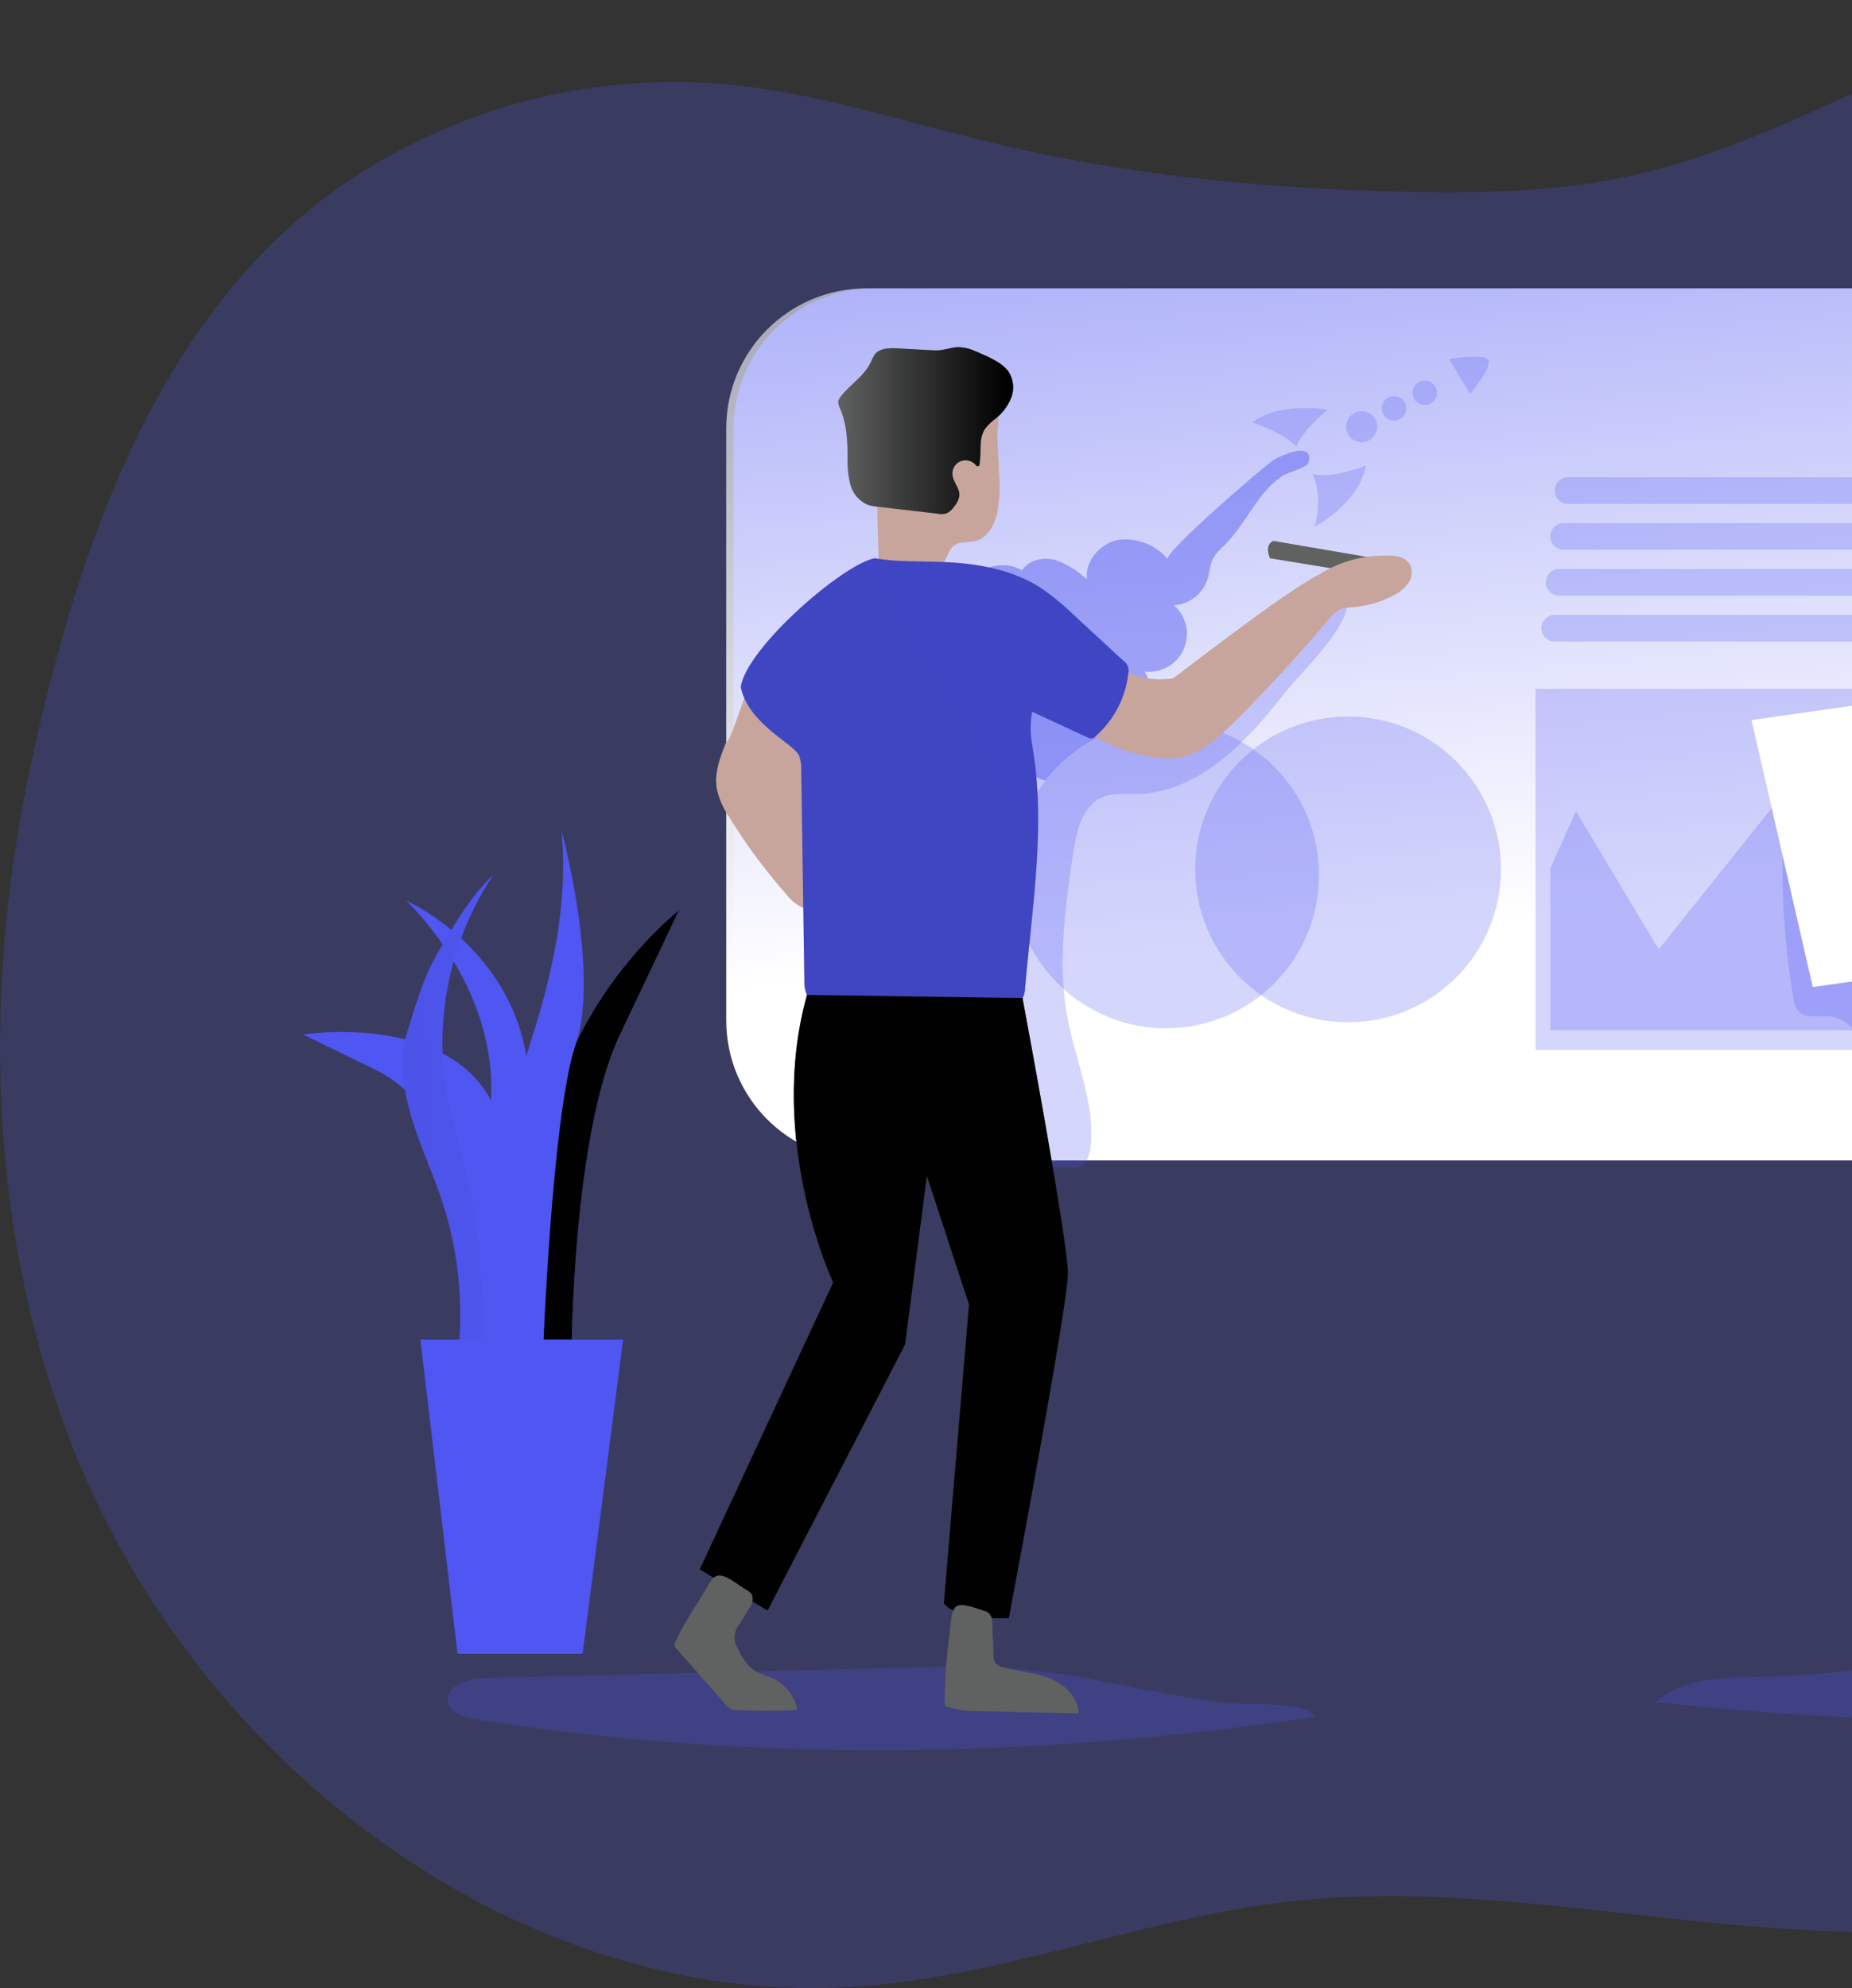 <svg width="600" height="644" viewBox="0 0 600 644" fill="none" xmlns="http://www.w3.org/2000/svg">
<rect x="0" y="0" width="600" height="644" fill="#333333" stroke="none"/>
<g clip-path="url(#clip0)">
<path opacity="0.24" d="M259.929 31.01C251.157 29.214 242.29 27.925 233.37 27.149C190.226 23.732 147.213 35.179 111.475 59.589C51.618 100.697 25.684 176.301 10.688 244.361C-6.238 320.769 -4.45 402.753 26.345 475.533C68.454 575.068 171.6 651.619 279.375 643.343C326.292 639.769 370.957 621.199 417.731 615.908C471.458 609.831 525.434 621.413 579.393 624.845C660.761 629.965 742.232 616.595 817.696 585.738C862.128 567.526 905.721 541.824 931.691 501.431C970.529 440.966 961.593 360.93 935.962 293.745C922.361 257.999 904.613 223.932 887.705 189.616C870.797 155.3 859.608 118.552 843.88 84.165C817.535 26.577 744.881 -7.417 683.862 1.323C630.082 9.008 583.897 44.111 530.975 56.372C505.845 62.181 479.804 62.699 454.013 62.091C410.26 61.072 366.435 56.89 323.843 46.828C302.485 41.841 281.395 35.282 259.929 31.01Z" fill="#4F56F1"/>
<path opacity="0.24" d="M564.04 543.236C554.228 543.736 543.54 544.594 536.426 551.35C622.144 560.595 708.669 559.353 794.086 547.651C788.724 537.695 775.194 536.248 763.844 535.997C731.673 535.283 693.942 526.257 662.235 531.493C629.438 536.927 597.32 543.236 564.04 543.236Z" fill="#4F56F1"/>
<path opacity="0.24" d="M156.944 543.522C151.582 543.647 144.093 546.114 145.201 551.422C145.97 554.997 150.402 556.355 154.138 556.927C243.879 571.082 335.783 569.581 425.649 556.123C424.523 550.475 402.789 552.78 393.477 551.225C382.038 549.313 370.599 547.311 359.232 544.97C339.936 540.932 320.219 539.264 300.519 540.001L156.944 543.522Z" fill="#4F56F1"/>
<path d="M625.595 93.405H283.039C257.986 93.405 237.677 113.714 237.677 138.767V330.51C237.677 355.563 257.986 375.872 283.039 375.872H625.595C650.648 375.872 670.957 355.563 670.957 330.51V138.767C670.957 113.714 650.648 93.405 625.595 93.405Z" fill="#4F56F1"/>
<path d="M623.201 93.405H280.644C255.591 93.405 235.282 113.714 235.282 138.767V330.51C235.282 355.563 255.591 375.872 280.644 375.872H623.201C648.253 375.872 668.563 355.563 668.563 330.51V138.767C668.563 113.714 648.253 93.405 623.201 93.405Z" fill="url(#paint0_linear)"/>
<path opacity="0.24" d="M427.329 283.343C427.357 293.045 424.539 302.542 419.223 310.657C413.907 318.773 406.326 325.151 397.421 329C388.515 332.849 378.676 334.001 369.122 332.313C359.568 330.625 350.72 326.171 343.672 319.503C336.625 312.835 331.689 304.246 329.476 294.8C327.263 285.354 327.87 275.466 331.221 266.361C334.573 257.257 340.522 249.336 348.332 243.579C356.142 237.823 365.468 234.484 375.157 233.977C376.041 233.874 376.931 233.832 377.82 233.852C390.948 233.852 403.538 239.066 412.822 248.347C422.106 257.627 427.324 270.215 427.329 283.343Z" fill="#4F56F1"/>
<path opacity="0.45" d="M423.843 150.027C423.45 151.385 417.105 153.083 415.479 154.12C412.678 156.093 410.215 158.508 408.187 161.269C404.308 166.381 401.252 172.1 396.676 176.604C395.332 177.736 394.163 179.061 393.209 180.537C391.976 182.663 391.976 185.237 391.243 187.561C390.478 189.902 389.032 191.962 387.089 193.478C385.147 194.993 382.798 195.895 380.34 196.068C382.313 197.791 383.683 200.099 384.25 202.655C384.818 205.211 384.554 207.882 383.496 210.278C382.438 212.673 380.642 214.667 378.37 215.97C376.098 217.272 373.469 217.814 370.868 217.516C373.508 222.57 374.974 228.153 375.157 233.852C368.069 234.214 361.142 236.098 354.847 239.376C348.552 242.655 343.038 247.251 338.678 252.851C337.124 252.501 335.66 251.831 334.38 250.883C333.1 249.935 332.031 248.73 331.243 247.346C327.293 250.921 320.966 248.633 316.819 245.362C301.824 233.727 297.606 210.367 307.614 194.227C312.53 186.184 323.075 179.929 331.118 184.755C333.227 181.359 337.981 180.34 341.842 181.359C345.685 182.699 349.191 184.858 352.119 187.686C351.368 181.752 356.408 176.032 362.271 174.871C365.263 174.484 368.304 174.856 371.115 175.953C373.926 177.049 376.416 178.834 378.356 181.144C376.712 179.232 409.187 151.26 412.601 148.973C414.514 147.775 426.095 142.324 423.843 150.027Z" fill="#4F56F1"/>
<path opacity="0.24" d="M416.462 224.147C404.076 240.09 388.419 256.837 368.204 257.194C364.505 257.194 360.644 256.765 357.213 258.195C350.617 260.948 348.705 269.205 347.668 276.301C345.077 294.174 342.503 312.315 345.881 329.92C348.508 343.647 354.692 357.016 353.388 370.921C353.137 373.477 352.44 376.283 350.242 377.641C348.501 378.427 346.56 378.658 344.683 378.303L313.727 375.586C311.145 375.611 308.612 374.884 306.435 373.495C304.695 371.839 303.456 369.727 302.86 367.4C290.349 331.815 293.352 292.941 296.462 255.371C297.141 247.096 297.856 238.678 300.894 230.939C303.933 223.2 309.634 216.122 317.498 213.459C335.372 207.4 352.655 225.827 371.547 226.56C391.207 227.311 404.952 210.009 419.018 198.982C423.718 195.282 435.265 184.183 436.301 195.532C437.052 203.075 420.966 218.445 416.462 224.147Z" fill="#4F56F1"/>
<path opacity="0.24" d="M436.748 331.118C464.101 331.118 486.274 308.944 486.274 281.591C486.274 254.239 464.101 232.065 436.748 232.065C409.395 232.065 387.221 254.239 387.221 281.591C387.221 308.944 409.395 331.118 436.748 331.118Z" fill="#4F56F1"/>
<path d="M235.193 240.554C233.28 245.362 231.332 250.456 232.226 255.55C232.95 258.751 234.279 261.784 236.14 264.487C241.532 273.318 247.686 281.66 254.531 289.42C256.306 291.838 258.765 293.668 261.591 294.674C264.217 275.728 264.846 256.558 263.468 237.48C263.483 235.761 263.085 234.063 262.306 232.529C260.989 230.796 259.193 229.485 257.141 228.758C252.404 226.542 247.686 223.95 242.842 222.163C241.412 223.95 236.658 240.554 235.193 240.554Z" fill="#C8A59C"/>
<path d="M431.207 184.058L411.439 180.823C411.439 180.823 409.402 176.622 412.512 175.192L443.79 180.554L431.207 184.058Z" fill="#606161"/>
<path d="M370.85 219.643C373.84 220.077 376.874 220.119 379.876 219.768C381.037 219.303 414.853 192.458 427.811 185.809C433.803 182.098 440.693 180.09 447.74 180C450.993 179.786 454.889 179.893 456.676 182.663C457.196 183.635 457.432 184.733 457.36 185.832C457.287 186.931 456.908 187.988 456.265 188.883C454.963 190.657 453.228 192.066 451.225 192.976C447.092 195.126 442.558 196.398 437.91 196.712C436.697 196.703 435.491 196.883 434.335 197.248C432.844 197.988 431.56 199.087 430.6 200.447C421.008 211.803 410.969 222.747 400.483 233.28C394.889 238.892 388.562 244.683 380.68 245.577C377.844 245.822 374.988 245.635 372.208 245.023C366.777 243.969 361.52 242.165 356.587 239.661C355.514 239.197 354.565 238.486 353.817 237.588C353.031 236.322 352.674 234.836 352.798 233.352C352.907 228.416 354.691 223.664 357.856 219.875C362.003 214.942 365.541 218.481 370.85 219.643Z" fill="#C8A59C"/>
<path d="M323.682 153.298C324.011 157.401 323.855 161.528 323.218 165.595C322.413 169.741 320.09 174.138 316.068 175.21C313.673 175.836 310.867 175.21 308.919 176.837C307.454 178.034 307.043 180.054 306.059 181.68C305.106 183.036 303.836 184.139 302.359 184.892C300.883 185.646 299.245 186.028 297.588 186.006C294.274 185.921 290.998 185.275 287.9 184.093C287.09 183.904 286.336 183.524 285.702 182.985C284.882 181.928 284.486 180.602 284.594 179.268C284.225 169.08 284.082 158.88 284.165 148.669C283.998 145.721 284.461 142.772 285.523 140.018C287.395 136.765 290.266 134.202 293.709 132.708C298.576 130.198 303.814 128.484 309.223 127.632C314.21 126.828 322.503 127.292 323.414 133.727C323.458 136.079 323.351 138.431 323.093 140.769C323.182 144.897 323.522 149.08 323.682 153.298Z" fill="#C8A59C"/>
<path d="M326.703 120.322C327.495 121.521 327.998 122.888 328.172 124.315C328.346 125.742 328.186 127.189 327.704 128.544C326.697 131.257 324.966 133.643 322.699 135.443C321.354 136.415 320.151 137.57 319.125 138.874C316.962 142.109 317.999 146.435 317.338 150.295C317.338 150.599 317.159 150.974 316.837 151.028C316.515 151.082 316.283 150.813 316.069 150.563C315.469 149.87 314.664 149.388 313.77 149.185C312.877 148.983 311.942 149.073 311.103 149.44C310.264 149.808 309.564 150.435 309.107 151.228C308.65 152.022 308.459 152.942 308.562 153.852C308.812 156.175 310.903 158.088 310.814 160.429C310.628 161.756 310.057 163 309.17 164.004C308.522 165.052 307.567 165.876 306.435 166.363C305.505 166.569 304.541 166.569 303.611 166.363L284.308 164.129C283.221 164.047 282.147 163.837 281.109 163.503C279.747 162.919 278.536 162.033 277.566 160.913C276.597 159.792 275.896 158.465 275.514 157.033C274.783 154.162 274.47 151.2 274.585 148.24C274.585 142.878 274.335 137.23 272.136 132.261C271.733 131.555 271.535 130.75 271.564 129.938C271.702 129.396 271.966 128.894 272.333 128.472C275.389 124.522 280.036 121.805 282.127 117.284C282.455 116.434 282.869 115.619 283.361 114.853C284.969 112.726 288.097 112.69 290.76 112.833L302.682 113.494C305.416 113.637 307.543 112.619 310.153 112.44C312.088 112.442 314.002 112.856 315.765 113.655C319.339 115.228 324.38 117.123 326.703 120.322Z" fill="#606161"/>
<path d="M326.703 120.322C327.495 121.521 327.998 122.888 328.172 124.315C328.346 125.742 328.186 127.189 327.704 128.544C326.697 131.257 324.966 133.643 322.699 135.443C321.354 136.415 320.151 137.57 319.125 138.874C316.962 142.109 317.999 146.435 317.338 150.295C317.338 150.599 317.159 150.974 316.837 151.028C316.515 151.082 316.283 150.813 316.069 150.563C315.469 149.87 314.664 149.388 313.77 149.185C312.877 148.983 311.942 149.073 311.103 149.44C310.264 149.808 309.564 150.435 309.107 151.228C308.65 152.022 308.459 152.942 308.562 153.852C308.812 156.175 310.903 158.088 310.814 160.429C310.628 161.756 310.057 163 309.17 164.004C308.522 165.052 307.567 165.876 306.435 166.363C305.505 166.569 304.541 166.569 303.611 166.363L284.308 164.129C283.221 164.047 282.147 163.837 281.109 163.503C279.747 162.919 278.536 162.033 277.566 160.913C276.597 159.792 275.896 158.465 275.514 157.033C274.783 154.162 274.47 151.2 274.585 148.24C274.585 142.878 274.335 137.23 272.136 132.261C271.733 131.555 271.535 130.75 271.564 129.938C271.702 129.396 271.966 128.894 272.333 128.472C275.389 124.522 280.036 121.805 282.127 117.284C282.455 116.434 282.869 115.619 283.361 114.853C284.969 112.726 288.097 112.69 290.76 112.833L302.682 113.494C305.416 113.637 307.543 112.619 310.153 112.44C312.088 112.442 314.002 112.856 315.765 113.655C319.339 115.228 324.38 117.123 326.703 120.322Z" fill="url(#paint1_linear)"/>
<path d="M283.396 180.822C290.546 182.074 298.052 181.752 305.38 182.038C316.497 182.449 327.918 184.415 337.248 190.456C341.033 193.065 344.59 195.988 347.883 199.196L363.968 214.049C364.609 214.479 365.103 215.095 365.384 215.813C365.665 216.532 365.72 217.319 365.541 218.07C364.685 225.946 360.91 233.215 354.96 238.445C354.612 238.819 354.156 239.075 353.656 239.178C353.162 239.183 352.676 239.06 352.244 238.821L334.371 230.528C333.754 234.046 333.754 237.644 334.371 241.162C338.964 266.953 334.371 293.816 332.119 319.911C332.107 321.1 331.832 322.272 331.314 323.343C330.569 324.443 329.545 325.325 328.347 325.899C318.285 331.529 306.185 331.761 294.656 331.69C283.933 331.69 272.583 331.153 263.968 324.898C262.936 324.218 262.064 323.321 261.412 322.27C260.77 320.803 260.489 319.204 260.59 317.606L259.589 249.598C259.669 247.986 259.444 246.373 258.928 244.844C257.337 240.876 242.538 234.692 239.983 222.556C241.788 209.848 273.155 182.699 283.396 180.822Z" fill="#4F56F1"/>
<path d="M283.396 180.822C290.546 182.074 298.052 181.752 305.38 182.038C316.497 182.449 327.918 184.415 337.248 190.456C341.033 193.065 344.59 195.988 347.883 199.196L363.968 214.049C364.609 214.479 365.103 215.095 365.384 215.813C365.665 216.532 365.72 217.319 365.541 218.07C364.685 225.946 360.91 233.215 354.96 238.445C354.612 238.819 354.156 239.075 353.656 239.178C353.162 239.183 352.676 239.06 352.244 238.821L334.371 230.528C333.754 234.046 333.754 237.644 334.371 241.162C338.964 266.953 334.371 293.816 332.119 319.911C332.107 321.1 331.832 322.272 331.314 323.343C330.569 324.443 329.545 325.325 328.347 325.899C318.285 331.529 306.185 331.761 294.656 331.69C283.933 331.69 272.583 331.153 263.968 324.898C262.936 324.218 262.064 323.321 261.412 322.27C260.77 320.803 260.489 319.204 260.59 317.606L259.589 249.598C259.669 247.986 259.444 246.373 258.928 244.844C257.337 240.876 242.538 234.692 239.983 222.556C241.788 209.848 273.155 182.699 283.396 180.822Z" fill="url(#paint2_linear)"/>
<path d="M331.261 323.271C331.261 323.271 346.006 401.913 346.006 412.44C346.006 422.968 326.846 524.112 326.846 524.112C326.846 524.112 310.063 525.077 305.756 519.322L313.906 422.539L300.286 380.966L293.262 435.443L248.687 521.717L226.667 508.33L269.902 415.39C269.902 415.39 248.222 369.581 261.448 322.27L331.261 323.271Z" fill="#606161"/>
<path d="M331.261 323.271C331.261 323.271 346.006 401.913 346.006 412.44C346.006 422.968 326.846 524.112 326.846 524.112C326.846 524.112 310.063 525.077 305.756 519.322L313.906 422.539L300.286 380.966L293.262 435.443L248.687 521.717L226.667 508.33L269.902 415.39C269.902 415.39 248.222 369.581 261.448 322.27L331.261 323.271Z" fill="url(#paint3_linear)"/>
<path d="M306.042 551.458C306.019 551.72 306.062 551.984 306.167 552.226C306.366 552.529 306.673 552.746 307.025 552.834C310.224 553.852 313.57 554.329 316.926 554.246C327.757 554.532 338.601 554.776 349.455 554.979C349.455 549.796 344.987 545.595 340.179 543.665C335.371 541.735 330.099 541.413 325.094 540.09C324.07 539.923 323.135 539.405 322.449 538.625C322.034 537.865 321.836 537.005 321.877 536.14L321.484 525.899C321.537 525.281 321.464 524.658 321.271 524.069C321.077 523.479 320.767 522.934 320.358 522.468C319.886 522.124 319.352 521.876 318.785 521.735C316.801 521.145 311.725 519.018 309.849 520.287C307.972 521.556 307.972 526.757 307.686 528.902C306.637 536.376 306.088 543.911 306.042 551.458Z" fill="#606161"/>
<path d="M219.035 531.35C218.858 531.568 218.727 531.819 218.651 532.089C218.575 532.358 218.554 532.641 218.591 532.919C218.628 533.197 218.721 533.464 218.865 533.705C219.009 533.945 219.201 534.154 219.428 534.317L235.139 552.19C235.545 552.728 236.056 553.178 236.64 553.513C237.33 553.801 238.073 553.941 238.821 553.924C245.327 554.192 251.868 554.174 258.374 553.924C257.954 551.793 257.059 549.783 255.757 548.044C254.454 546.305 252.777 544.882 250.849 543.879C248.401 542.628 245.487 542.092 243.414 540.305C241.575 538.6 240.14 536.505 239.214 534.174C238.376 532.999 237.951 531.579 238.006 530.137C238.061 528.694 238.592 527.311 239.518 526.203L242.753 520.841C243.223 520.265 243.55 519.585 243.705 518.858C243.86 518.13 243.84 517.377 243.647 516.659C243.181 515.876 242.489 515.253 241.663 514.871C239.411 513.549 236.301 510.85 233.727 510.367C231.153 509.885 230.152 512.298 228.83 514.46C225.666 519.947 221.645 525.506 219.035 531.35Z" fill="#606161"/>
<path opacity="0.24" d="M627.347 154.585H507.99C505.611 154.585 503.683 156.513 503.683 158.892V158.91C503.683 161.289 505.611 163.217 507.99 163.217H627.347C629.726 163.217 631.654 161.289 631.654 158.91V158.892C631.654 156.513 629.726 154.585 627.347 154.585Z" fill="#4F56F1"/>
<path opacity="0.24" d="M625.917 169.437H506.56C504.181 169.437 502.253 171.366 502.253 173.745V173.763C502.253 176.142 504.181 178.07 506.56 178.07H625.917C628.296 178.07 630.225 176.142 630.225 173.763V173.745C630.225 171.366 628.296 169.437 625.917 169.437Z" fill="#4F56F1"/>
<path opacity="0.24" d="M624.469 184.308H505.113C502.734 184.308 500.805 186.236 500.805 188.615V188.633C500.805 191.012 502.734 192.94 505.113 192.94H624.469C626.848 192.94 628.777 191.012 628.777 188.633V188.615C628.777 186.236 626.848 184.308 624.469 184.308Z" fill="#4F56F1"/>
<path opacity="0.24" d="M623.04 199.16H503.683C501.304 199.16 499.375 201.089 499.375 203.468V203.486C499.375 205.865 501.304 207.793 503.683 207.793H623.04C625.419 207.793 627.347 205.865 627.347 203.486V203.468C627.347 201.089 625.419 199.16 623.04 199.16Z" fill="#4F56F1"/>
<path opacity="0.24" d="M630.224 223.128H497.463V340.072H630.224V223.128Z" fill="#4F56F1"/>
<path opacity="0.24" d="M510.564 262.753L537.392 307.471L580.859 253.155L599.393 279.357L625.595 236.551V333.674H502.253V281.287L510.564 262.753Z" fill="#4F56F1"/>
<path opacity="0.24" d="M635.372 241.198C629.242 235.407 619.805 234.138 611.654 236.265C603.504 238.392 596.427 243.504 590.207 249.169C586.358 252.383 583.151 256.295 580.752 260.698C577.839 266.596 577.499 273.423 577.463 280.001C577.41 294.553 578.606 309.084 581.038 323.432C581.154 324.8 581.615 326.116 582.378 327.257C584.666 330.099 589.134 328.776 592.763 329.17C597.159 329.652 600.752 333.03 602.986 336.855C604.954 340.813 606.673 344.89 608.133 349.062C611.428 356.731 616.687 363.395 623.379 368.383C628.205 371.958 635.301 374.514 639.948 370.671C641.517 369.167 642.738 367.336 643.522 365.309C665.685 316.962 647.454 258.767 663.415 208.025C664.416 204.844 671.708 189.938 666.99 187.704C663.415 186.095 657.964 195.335 656.427 197.409C651.705 203.544 647.519 210.074 643.916 216.926C642.45 219.625 632.924 238.892 635.372 241.198Z" fill="#4F56F1"/>
<path d="M476.212 127.757C472.744 133.477 464.702 140.268 454.353 145.738C438.357 154.174 422.896 156.229 419.768 150.295C419.383 149.41 419.201 148.45 419.235 147.485C419.269 146.52 419.518 145.575 419.965 144.719C421.395 141.144 425.005 136.89 430.188 132.726C434.192 129.52 438.502 126.718 443.057 124.361C452.995 119.107 462.718 116.318 469.402 116.39L476.212 127.757Z" fill="url(#paint4_linear)"/>
<path opacity="0.24" d="M430.188 132.726C425.005 136.89 421.395 141.108 419.965 144.719C416.158 140.215 405.667 136.819 405.667 136.819C414.317 130.545 426.918 132.19 430.188 132.726Z" fill="#4F56F1"/>
<path opacity="0.24" d="M426.006 170.528C426.006 170.528 440.019 163.378 442.557 150.778C442.557 150.778 430.653 155.532 425.005 153.352C425.005 153.352 428.759 158.731 426.006 170.528Z" fill="#4F56F1"/>
<path opacity="0.24" d="M476.283 127.632L469.474 116.265C469.474 116.265 480.644 114.477 482.146 116.479C483.647 118.481 477.034 126.738 476.283 127.632Z" fill="#4F56F1"/>
<path opacity="0.24" d="M441.145 143.253C443.928 143.253 446.185 140.997 446.185 138.213C446.185 135.429 443.928 133.173 441.145 133.173C438.361 133.173 436.104 135.429 436.104 138.213C436.104 140.997 438.361 143.253 441.145 143.253Z" fill="#4F56F1"/>
<path opacity="0.24" d="M451.636 136.247C453.828 136.247 455.604 134.47 455.604 132.279C455.604 130.088 453.828 128.311 451.636 128.311C449.445 128.311 447.668 130.088 447.668 132.279C447.668 134.47 449.445 136.247 451.636 136.247Z" fill="#4F56F1"/>
<path opacity="0.24" d="M461.592 131.207C463.783 131.207 465.559 129.43 465.559 127.239C465.559 125.047 463.783 123.271 461.592 123.271C459.4 123.271 457.624 125.047 457.624 127.239C457.624 129.43 459.4 131.207 461.592 131.207Z" fill="#4F56F1"/>
<path d="M258.875 244.773V213.209C258.875 213.209 244.076 220.251 241.52 226.631C241.52 226.631 255.443 243.092 258.875 244.773Z" fill="url(#paint5_linear)"/>
<path d="M649.402 310.885L587.293 319.715L567.454 233.227L629.563 224.397L649.402 310.885Z" fill="white"/>
<path d="M148.597 436.837C150.121 420.449 148.215 403.923 143.003 388.312C139.982 379.375 135.854 370.689 133.191 361.502C130.527 352.315 129.294 342.521 132.172 333.477C135.049 324.433 137.123 316.73 141.859 308.544C147.078 299.607 152.386 290.438 159.875 283.253C152.605 294.18 147.587 306.447 145.113 319.336C142.64 332.226 142.761 345.479 145.469 358.321C146.989 365.291 149.259 372.083 150.992 379.018C155.014 395.103 156.14 411.779 156.354 428.365C156.354 431.547 156.354 434.978 154.424 437.552C152.494 440.126 150.51 439.465 148.597 436.837Z" fill="#4F56F1"/>
<path d="M131.546 291.707C131.546 291.707 160.697 318.392 159.089 355.336C157.48 392.28 153.244 435.765 154.317 437.552C155.389 439.34 172.637 439.447 172.637 439.447C170.815 411.711 170.404 383.9 171.403 356.122C173.012 309.777 131.546 291.707 131.546 291.707Z" fill="#4F56F1"/>
<path d="M131.546 291.707C131.546 291.707 160.697 318.392 159.089 355.336C157.48 392.28 153.244 435.765 154.317 437.552C155.389 439.34 172.637 439.447 172.637 439.447C170.815 411.711 170.404 383.9 171.403 356.122C173.012 309.777 131.546 291.707 131.546 291.707Z" fill="url(#paint6_linear)"/>
<path d="M219.947 294.871C219.947 294.871 185.452 321.681 177.516 365.738C169.58 409.795 165.487 439.625 165.487 439.625L185.148 438.803C185.148 438.803 185.416 367.65 200.751 335.354C216.086 303.057 219.947 294.871 219.947 294.871Z" fill="#4F56F1"/>
<path d="M219.947 294.871C219.947 294.871 185.452 321.681 177.516 365.738C169.58 409.795 165.487 439.625 165.487 439.625L185.148 438.803C185.148 438.803 185.416 367.65 200.751 335.354C216.086 303.057 219.947 294.871 219.947 294.871Z" fill="url(#paint7_linear)"/>
<path d="M181.895 268.83C181.895 268.83 194.406 315.086 186.56 338.07C178.714 361.055 175.836 440.269 175.836 440.269L165.434 439.59C165.434 439.59 166.381 355.711 170.081 343.397C173.781 331.082 185.041 300.608 181.895 268.83Z" fill="#4F56F1"/>
<path d="M181.895 268.83C181.895 268.83 194.406 315.086 186.56 338.07C178.714 361.055 175.836 440.269 175.836 440.269L165.434 439.59C165.434 439.59 166.381 355.711 170.081 343.397C173.781 331.082 185.041 300.608 181.895 268.83Z" fill="url(#paint8_linear)"/>
<path d="M98.159 335.086C98.159 335.086 148.204 327.15 161.108 360.805C174.013 394.46 161.108 439.286 161.108 439.286L154.281 437.588C154.281 437.588 160.697 366.417 122.109 346.721L98.159 335.086Z" fill="#4F56F1"/>
<path d="M98.159 335.086C98.159 335.086 148.204 327.15 161.108 360.805C174.013 394.46 161.108 439.286 161.108 439.286L154.281 437.588C154.281 437.588 160.697 366.417 122.109 346.721L98.159 335.086Z" fill="url(#paint9_linear)"/>
<path d="M148.597 436.837C150.121 420.449 148.215 403.923 143.003 388.312C139.982 379.375 135.854 370.689 133.191 361.502C130.527 352.315 129.294 342.521 132.172 333.477C135.049 324.433 137.123 316.73 141.859 308.544C147.078 299.607 152.386 290.438 159.875 283.253C152.605 294.18 147.587 306.447 145.113 319.336C142.64 332.226 142.761 345.479 145.469 358.321C146.989 365.291 149.259 372.083 150.992 379.018C155.014 395.103 156.14 411.779 156.354 428.365C156.354 431.547 156.354 434.978 154.424 437.552C152.494 440.126 150.51 439.465 148.597 436.837Z" fill="url(#paint10_linear)"/>
<path d="M136.193 433.87H201.877L188.74 535.676H148.24L136.193 433.87Z" fill="#4F56F1"/>
<path d="M136.193 433.87H201.877L188.74 535.676H148.24L136.193 433.87Z" fill="url(#paint11_linear)"/>
</g>
<defs>
<linearGradient id="paint0_linear" x1="411.922" y1="-192.762" x2="460.501" y2="326.149" gradientUnits="userSpaceOnUse">
<stop stop-color="white" stop-opacity="0"/>
<stop offset="0.95" stop-color="white"/>
</linearGradient>
<linearGradient id="paint1_linear" x1="271.529" y1="139.553" x2="328.222" y2="139.553" gradientUnits="userSpaceOnUse">
<stop stop-color="#010101" stop-opacity="0"/>
<stop offset="0.95" stop-color="#010101"/>
</linearGradient>
<linearGradient id="paint2_linear" x1="23515" y1="31392.5" x2="6802.6" y2="41572" gradientUnits="userSpaceOnUse">
<stop stop-color="#010101" stop-opacity="0"/>
<stop offset="0.95" stop-color="#010101"/>
</linearGradient>
<linearGradient id="paint3_linear" x1="20896.2" y1="70927.5" x2="20896.2" y2="40173.7" gradientUnits="userSpaceOnUse">
<stop stop-color="#010101" stop-opacity="0"/>
<stop offset="0.95" stop-color="#010101"/>
</linearGradient>
<linearGradient id="paint4_linear" x1="15287.9" y1="4466.26" x2="15359.3" y2="5630.94" gradientUnits="userSpaceOnUse">
<stop stop-color="white" stop-opacity="0"/>
<stop offset="0.95" stop-color="white"/>
</linearGradient>
<linearGradient id="paint5_linear" x1="2896.99" y1="6170.59" x2="2886.65" y2="7891.41" gradientUnits="userSpaceOnUse">
<stop stop-color="#010101" stop-opacity="0"/>
<stop offset="0.95" stop-color="#010101"/>
</linearGradient>
<linearGradient id="paint6_linear" x1="4520.41" y1="37683.1" x2="2337.57" y2="38937.6" gradientUnits="userSpaceOnUse">
<stop stop-color="#010101" stop-opacity="0"/>
<stop offset="0.95" stop-color="#010101"/>
</linearGradient>
<linearGradient id="paint7_linear" x1="6921.18" y1="39736.1" x2="4343.02" y2="40010" gradientUnits="userSpaceOnUse">
<stop stop-color="#010101" stop-opacity="0"/>
<stop offset="0.95" stop-color="#010101"/>
</linearGradient>
<linearGradient id="paint8_linear" x1="2926.94" y1="42715.4" x2="-4850.42" y2="48253.8" gradientUnits="userSpaceOnUse">
<stop stop-color="#010101" stop-opacity="0"/>
<stop offset="0.95" stop-color="#010101"/>
</linearGradient>
<linearGradient id="paint9_linear" x1="6327.15" y1="29190.4" x2="8753.98" y2="33344.7" gradientUnits="userSpaceOnUse">
<stop stop-color="#010101" stop-opacity="0"/>
<stop offset="0.95" stop-color="#010101"/>
</linearGradient>
<linearGradient id="paint10_linear" x1="3034.89" y1="42260" x2="2120.85" y2="42322.6" gradientUnits="userSpaceOnUse">
<stop stop-color="#010101" stop-opacity="0"/>
<stop offset="0.95" stop-color="#010101"/>
</linearGradient>
<linearGradient id="paint11_linear" x1="6393.89" y1="24342.9" x2="3266.87" y2="47320.2" gradientUnits="userSpaceOnUse">
<stop stop-color="#010101" stop-opacity="0"/>
<stop offset="0.95" stop-color="#010101"/>
</linearGradient>
<clipPath id="clip0">
<rect width="958" height="643.951" fill="white"/>
</clipPath>
</defs>
</svg>
